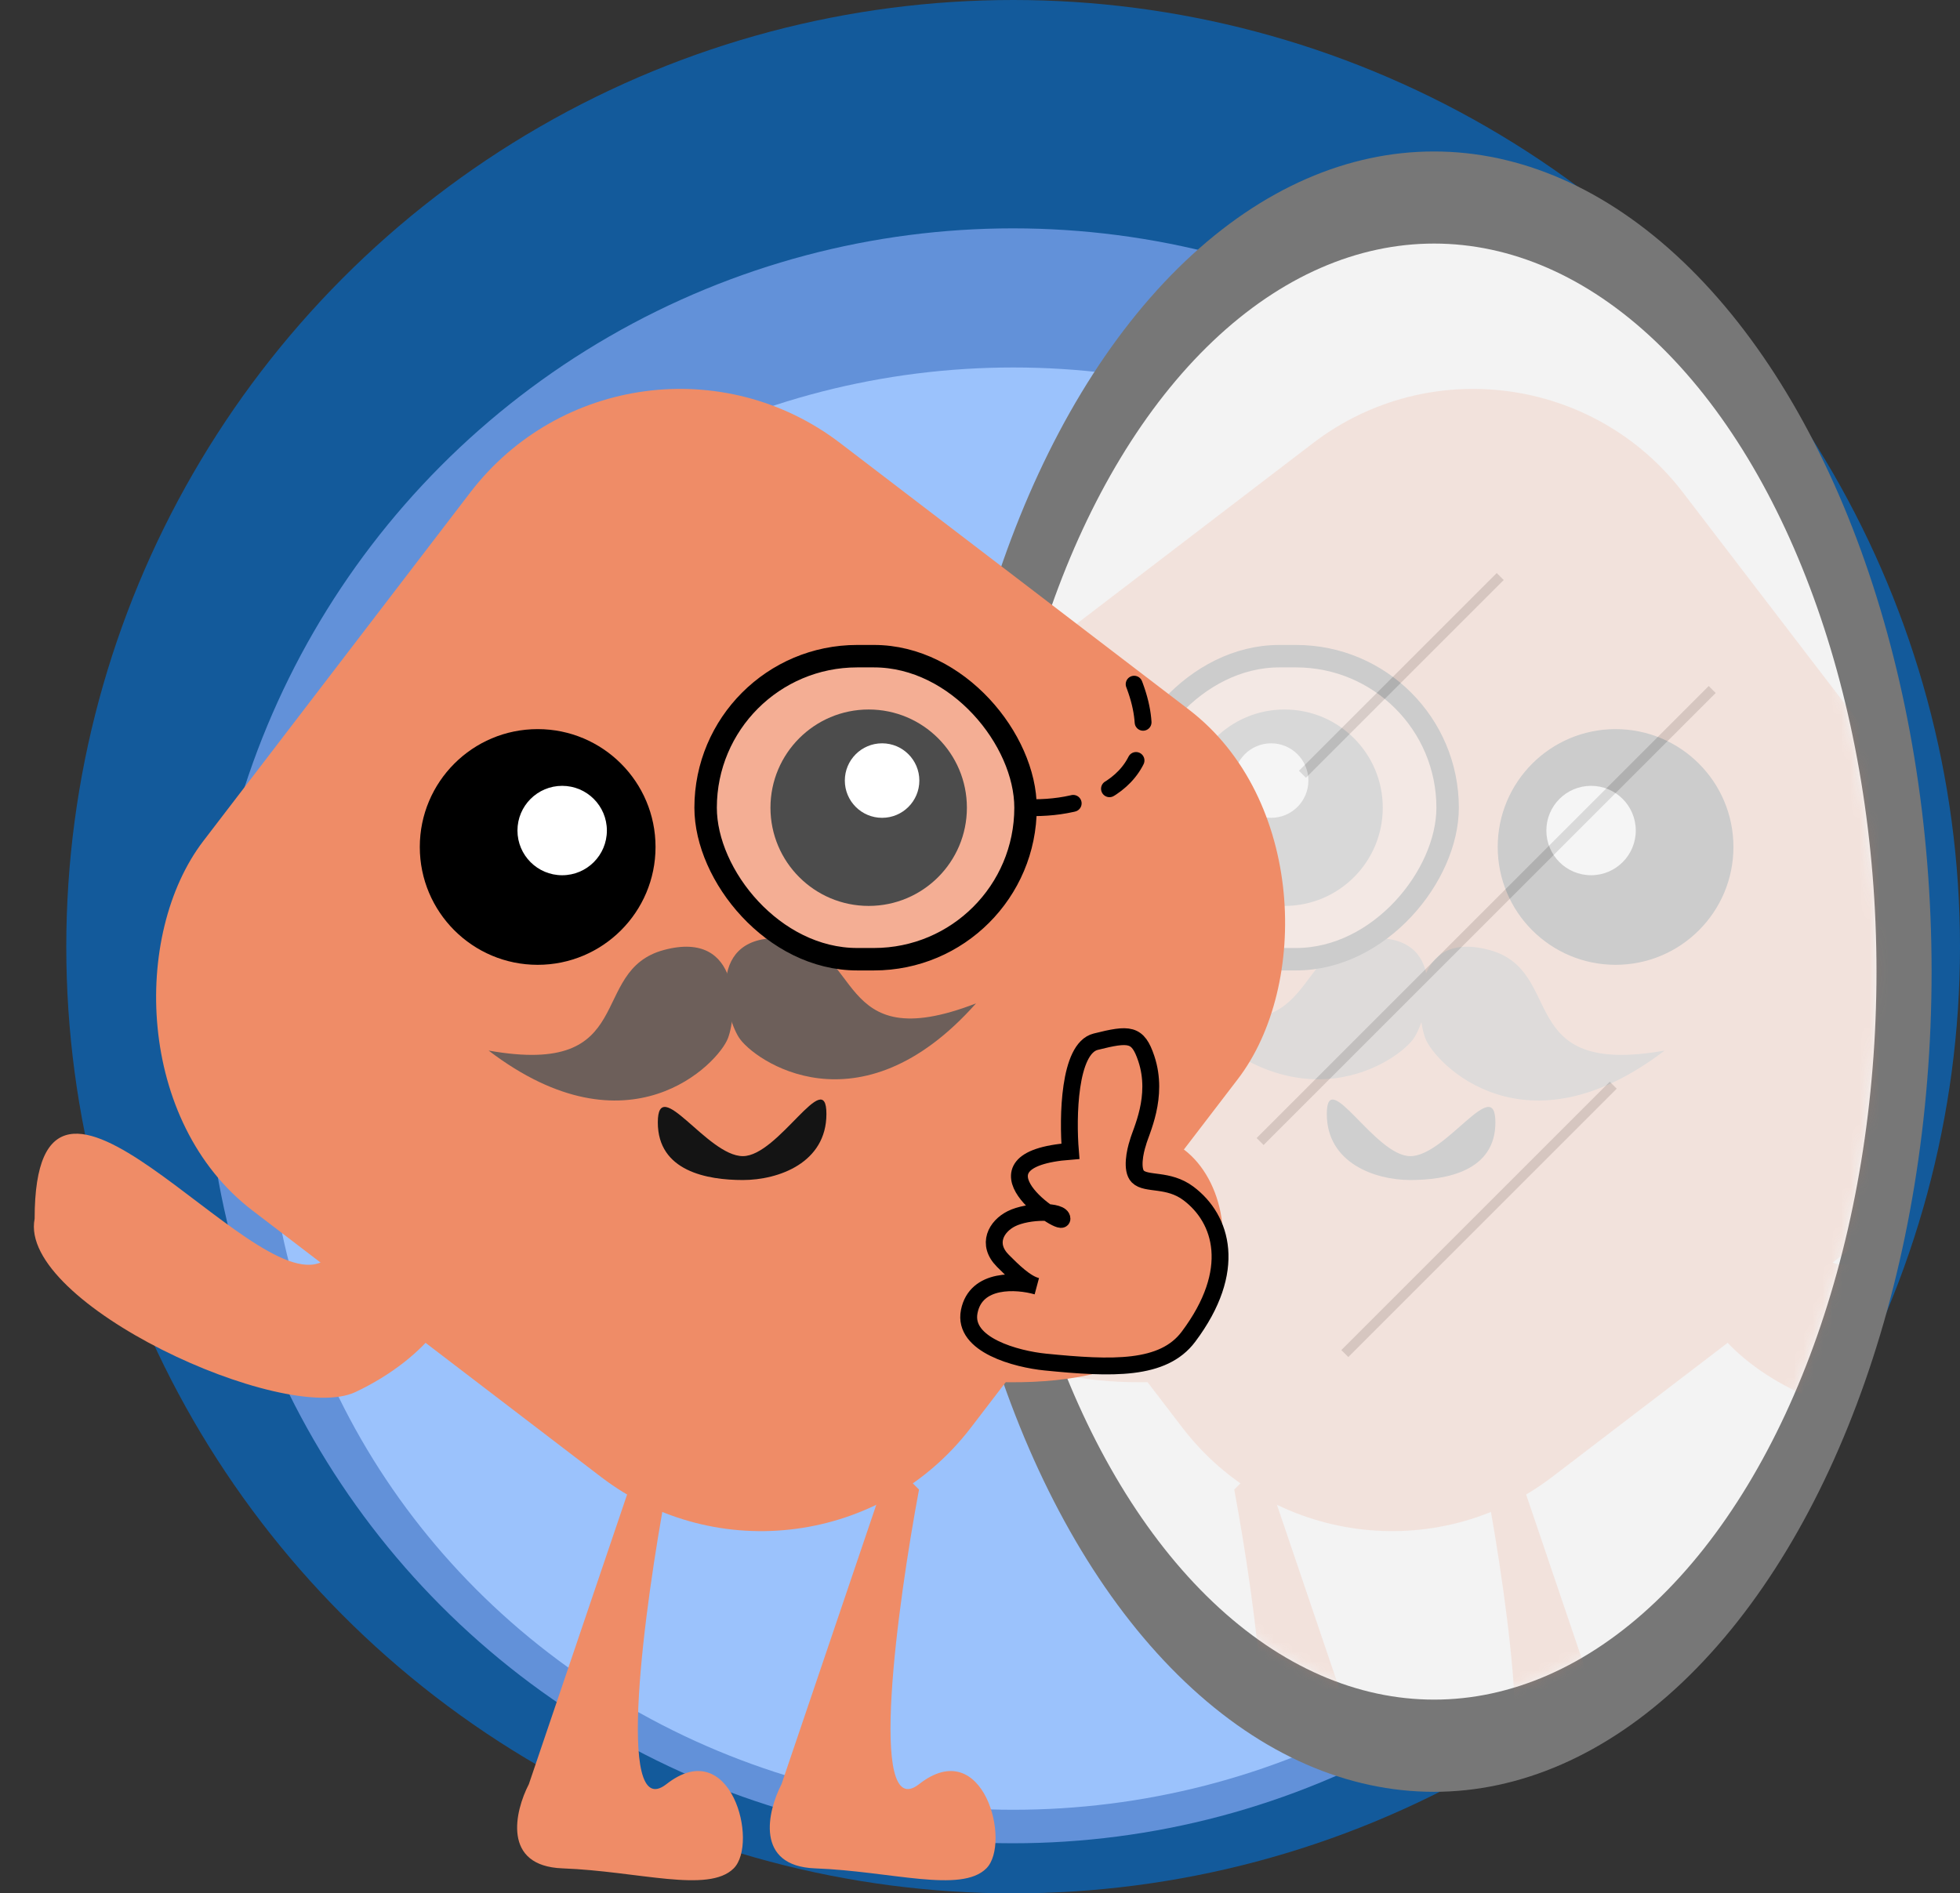 <svg width="207" height="200" viewBox="0 0 207 200" fill="none" xmlns="http://www.w3.org/2000/svg">
<rect x="0" y="0" width="207" height="200" fill="#333333" stroke="none"/>
<circle cx="107" cy="100" r="100" fill="#135A9B"/>
<circle cx="106.984" cy="109.415" r="85.294" fill="#6291D9"/>
<ellipse cx="107.017" cy="114.994" rx="78.823" ry="76.177" fill="#9BC2FC"/>
<ellipse cx="151.44" cy="102.637" rx="52.56" ry="86.637" fill="#777777"/>
<ellipse cx="151.46" cy="102.632" rx="46.72" ry="76.903" fill="#F3F3F3"/>
<line y1="-0.522" x2="29.546" y2="-0.522" transform="matrix(-0.707 0.707 -0.707 -0.707 158.072 60.53)" stroke="#D2D2D2" stroke-width="1.045"/>
<line y1="-0.522" x2="67.534" y2="-0.522" transform="matrix(-0.707 0.707 -0.707 -0.707 180.461 72.468)" stroke="#D2D2D2" stroke-width="1.045"/>
<line y1="-0.522" x2="40.098" y2="-0.522" transform="matrix(-0.707 0.707 -0.707 -0.707 170.008 114.262)" stroke="#D2D2D2" stroke-width="1.045"/>
<g opacity="0.4">
<mask id="mask0_1637_34403" style="mask-type:alpha" maskUnits="userSpaceOnUse" x="104" y="25" width="95" height="155">
<ellipse cx="151.46" cy="102.631" rx="46.72" ry="76.903" fill="#F3F3F3"/>
</mask>
<g mask="url(#mask0_1637_34403)">
<g opacity="0.4">
<rect width="102.092" height="102.094" rx="27.864" transform="matrix(-0.794 0.607 0.608 0.794 160.797 29.892)" fill="#EF8C67"/>
<path d="M157.278 100.345C149.107 98.165 149.517 107.037 150.531 109.681C151.545 112.325 160.996 122.266 175.806 110.973C159.782 113.817 165.449 102.525 157.278 100.345Z" fill="#6D5F5A"/>
<path d="M144.553 99.118C152.991 98.546 150.885 107.175 149.382 109.575C147.879 111.975 136.696 119.918 124.329 105.991C139.509 111.859 136.116 99.689 144.553 99.118Z" fill="#6D5F5A"/>
<ellipse cx="12.448" cy="12.449" rx="12.448" ry="12.449" transform="matrix(-1 0 0 1 183.072 77.018)" fill="black"/>
<ellipse cx="4.722" cy="4.722" rx="4.722" ry="4.722" transform="matrix(-1 0 0 1 172.758 83.009)" fill="white"/>
<ellipse cx="10.373" cy="10.374" rx="10.373" ry="10.374" transform="matrix(-1 0 0 1 146.037 74.946)" fill="black"/>
<ellipse cx="3.935" cy="3.935" rx="3.935" ry="3.935" transform="matrix(-1 0 0 1 138.182 78.518)" fill="white"/>
<path d="M118.182 85.316C111.068 85.316 103.065 81.463 108.4 70.496" stroke="black" stroke-width="1.779" stroke-linecap="round" stroke-linejoin="round" stroke-dasharray="4.15 4.15"/>
<rect x="-1.186" y="1.186" width="33.787" height="32.011" rx="16.006" transform="matrix(-1 0 0 1 151.701 68.127)" fill="white" fill-opacity="0.3" stroke="black" stroke-width="2.371"/>
<path d="M103.509 120.722C94.605 125.174 93.893 149.216 126.658 145.654L103.509 120.722Z" fill="#EF8C67"/>
<path d="M171.555 188.467L159.996 154.381L157.033 157.345C159.305 169.497 162.486 192.735 157.033 188.467C150.216 183.132 147.252 194.692 149.92 197.359C152.587 200.027 159.996 197.656 167.998 197.359C174.4 197.122 173.037 191.332 171.555 188.467Z" fill="#EF8C67"/>
<path d="M144.871 188.468L133.312 154.382L130.349 157.346C132.621 169.498 135.802 192.736 130.349 188.468C123.532 183.133 120.569 194.693 123.236 197.36C125.903 200.028 133.312 197.657 141.315 197.36C147.716 197.123 146.353 191.333 144.871 188.468Z" fill="#EF8C67"/>
<path d="M140.126 117.672C140.126 122.839 145.193 124.649 148.95 124.649C152.707 124.649 157.934 123.73 157.934 118.563C157.934 113.397 152.707 122.125 148.95 122.125C145.193 122.125 140.126 112.506 140.126 117.672Z" fill="#141414"/>
<path d="M114.357 121.613C114.654 118.052 114.535 110.75 111.686 110.038C108.124 109.147 107.235 109.147 106.344 111.818C104.991 115.873 106.937 119.536 107.234 120.723C107.531 121.613 107.946 123.572 107.234 124.285C106.344 125.175 104.028 124.462 101.892 126.066C98.332 128.737 96.629 134.188 101.892 141.203C104.564 144.765 109.906 144.587 117.028 143.875C119.996 143.578 125.753 142.094 125.041 138.532C124.342 135.035 120.154 135.257 118.036 135.828C119.195 135.475 120.506 134.164 121.481 133.189C123.262 131.408 122.183 129.533 120.591 128.737C119.576 128.229 117.982 128.011 116.799 128.082C119.263 126.385 122.966 122.276 114.357 121.613Z" fill="#EF8C67"/>
<path d="M114.357 121.613C114.654 118.052 114.535 110.75 111.686 110.038C108.124 109.147 107.235 109.147 106.344 111.818C104.991 115.873 106.937 119.536 107.234 120.723C107.531 121.613 107.946 123.572 107.234 124.285C106.344 125.175 104.028 124.462 101.892 126.066C98.332 128.737 96.629 134.188 101.892 141.203C104.564 144.765 109.906 144.587 117.028 143.875C119.996 143.578 125.753 142.094 125.041 138.532C124.329 134.97 119.997 135.267 117.92 135.861C119.107 135.564 120.474 134.197 121.481 133.189C123.262 131.408 122.183 129.533 120.591 128.737C118.81 127.846 115.249 127.846 115.249 128.737C115.249 129.627 125.933 122.504 114.357 121.613Z" stroke="black" stroke-width="1.781"/>
<path d="M189.852 147.04C197.409 150.614 225.526 137.639 223.746 128.746C223.748 104.702 201.03 136.898 193.473 133.324C185.916 129.751 181.486 129.323 179.594 133.324C177.702 137.325 182.295 143.466 189.852 147.04Z" fill="#EF8C67"/>
</g>
</g>
</g>
<rect width="102.092" height="102.094" rx="27.864" transform="matrix(0.794 0.607 -0.608 0.794 66.611 29.892)" fill="#EF8C67"/>
<path d="M70.13 100.345C78.301 98.165 77.891 107.037 76.877 109.681C75.863 112.325 66.413 122.266 51.602 110.973C67.626 113.817 61.96 102.525 70.13 100.345Z" fill="#6D5F5A"/>
<path d="M82.855 99.118C74.418 98.546 76.524 107.175 78.026 109.575C79.529 111.975 90.713 119.918 103.079 105.991C87.9 111.859 91.292 99.689 82.855 99.118Z" fill="#6D5F5A"/>
<ellipse cx="56.784" cy="89.467" rx="12.448" ry="12.449" fill="black"/>
<ellipse cx="59.372" cy="87.732" rx="4.722" ry="4.722" fill="white"/>
<ellipse cx="91.743" cy="85.32" rx="10.373" ry="10.374" fill="black"/>
<ellipse cx="93.159" cy="82.453" rx="3.935" ry="3.935" fill="white"/>
<path d="M109.227 85.316C116.34 85.316 124.343 81.463 119.008 70.496" stroke="black" stroke-width="1.779" stroke-linecap="round" stroke-linejoin="round" stroke-dasharray="4.15 4.15"/>
<rect x="74.522" y="69.313" width="33.787" height="32.011" rx="16.006" fill="white" fill-opacity="0.3" stroke="black" stroke-width="2.371"/>
<path d="M123.899 120.722C132.803 125.174 133.515 149.216 100.75 145.654L123.899 120.722Z" fill="#EF8C67"/>
<path d="M55.853 188.467L67.412 154.381L70.376 157.345C68.103 169.497 64.922 192.735 70.376 188.467C77.192 183.132 80.156 194.692 77.489 197.359C74.821 200.027 67.412 197.656 59.41 197.359C53.008 197.122 54.371 191.332 55.853 188.467Z" fill="#EF8C67"/>
<path d="M82.537 188.468L94.096 154.382L97.059 157.346C94.787 169.498 91.606 192.736 97.059 188.468C103.876 183.133 106.84 194.693 104.172 197.36C101.505 200.028 94.096 197.657 86.094 197.36C79.692 197.123 81.055 191.333 82.537 188.468Z" fill="#EF8C67"/>
<path d="M87.28 117.672C87.28 122.839 82.213 124.649 78.456 124.649C74.699 124.649 69.473 123.73 69.473 118.563C69.473 113.397 74.699 122.125 78.456 122.125C82.213 122.125 87.28 112.506 87.28 117.672Z" fill="#141414"/>
<path d="M113.049 121.613C112.753 118.052 112.871 110.75 115.72 110.038C119.282 109.147 120.171 109.147 121.063 111.818C122.416 115.873 120.469 119.536 120.172 120.723C119.875 121.613 119.46 123.572 120.172 124.285C121.063 125.175 123.378 124.462 125.514 126.066C129.075 128.737 130.778 134.188 125.514 141.203C122.842 144.765 117.5 144.587 110.378 143.875C107.411 143.578 101.653 142.094 102.365 138.532C103.064 135.035 107.252 135.257 109.37 135.828C108.211 135.475 106.9 134.164 105.925 133.189C104.145 131.408 105.223 129.533 106.816 128.737C107.831 128.229 109.424 128.011 110.607 128.082C108.143 126.385 104.44 122.276 113.049 121.613Z" fill="#EF8C67"/>
<path d="M113.049 121.613C112.753 118.052 112.871 110.75 115.72 110.038C119.282 109.147 120.171 109.147 121.063 111.818C122.416 115.873 120.469 119.536 120.172 120.723C119.875 121.613 119.46 123.572 120.172 124.285C121.063 125.175 123.378 124.462 125.514 126.066C129.075 128.737 130.778 134.188 125.514 141.203C122.842 144.765 117.5 144.587 110.378 143.875C107.41 143.578 101.653 142.094 102.365 138.532C103.077 134.97 107.41 135.267 109.487 135.861C108.3 135.564 106.933 134.197 105.925 133.189C104.145 131.408 105.223 129.533 106.816 128.737C108.596 127.846 112.158 127.846 112.158 128.737C112.158 129.627 101.473 122.504 113.049 121.613Z" stroke="black" stroke-width="1.781"/>
<path d="M37.552 147.04C29.995 150.614 1.878 137.639 3.658 128.746C3.656 104.702 26.374 136.898 33.931 133.324C41.488 129.751 45.918 129.323 47.81 133.324C49.702 137.325 45.109 143.466 37.552 147.04Z" fill="#EF8C67"/>
</svg>
